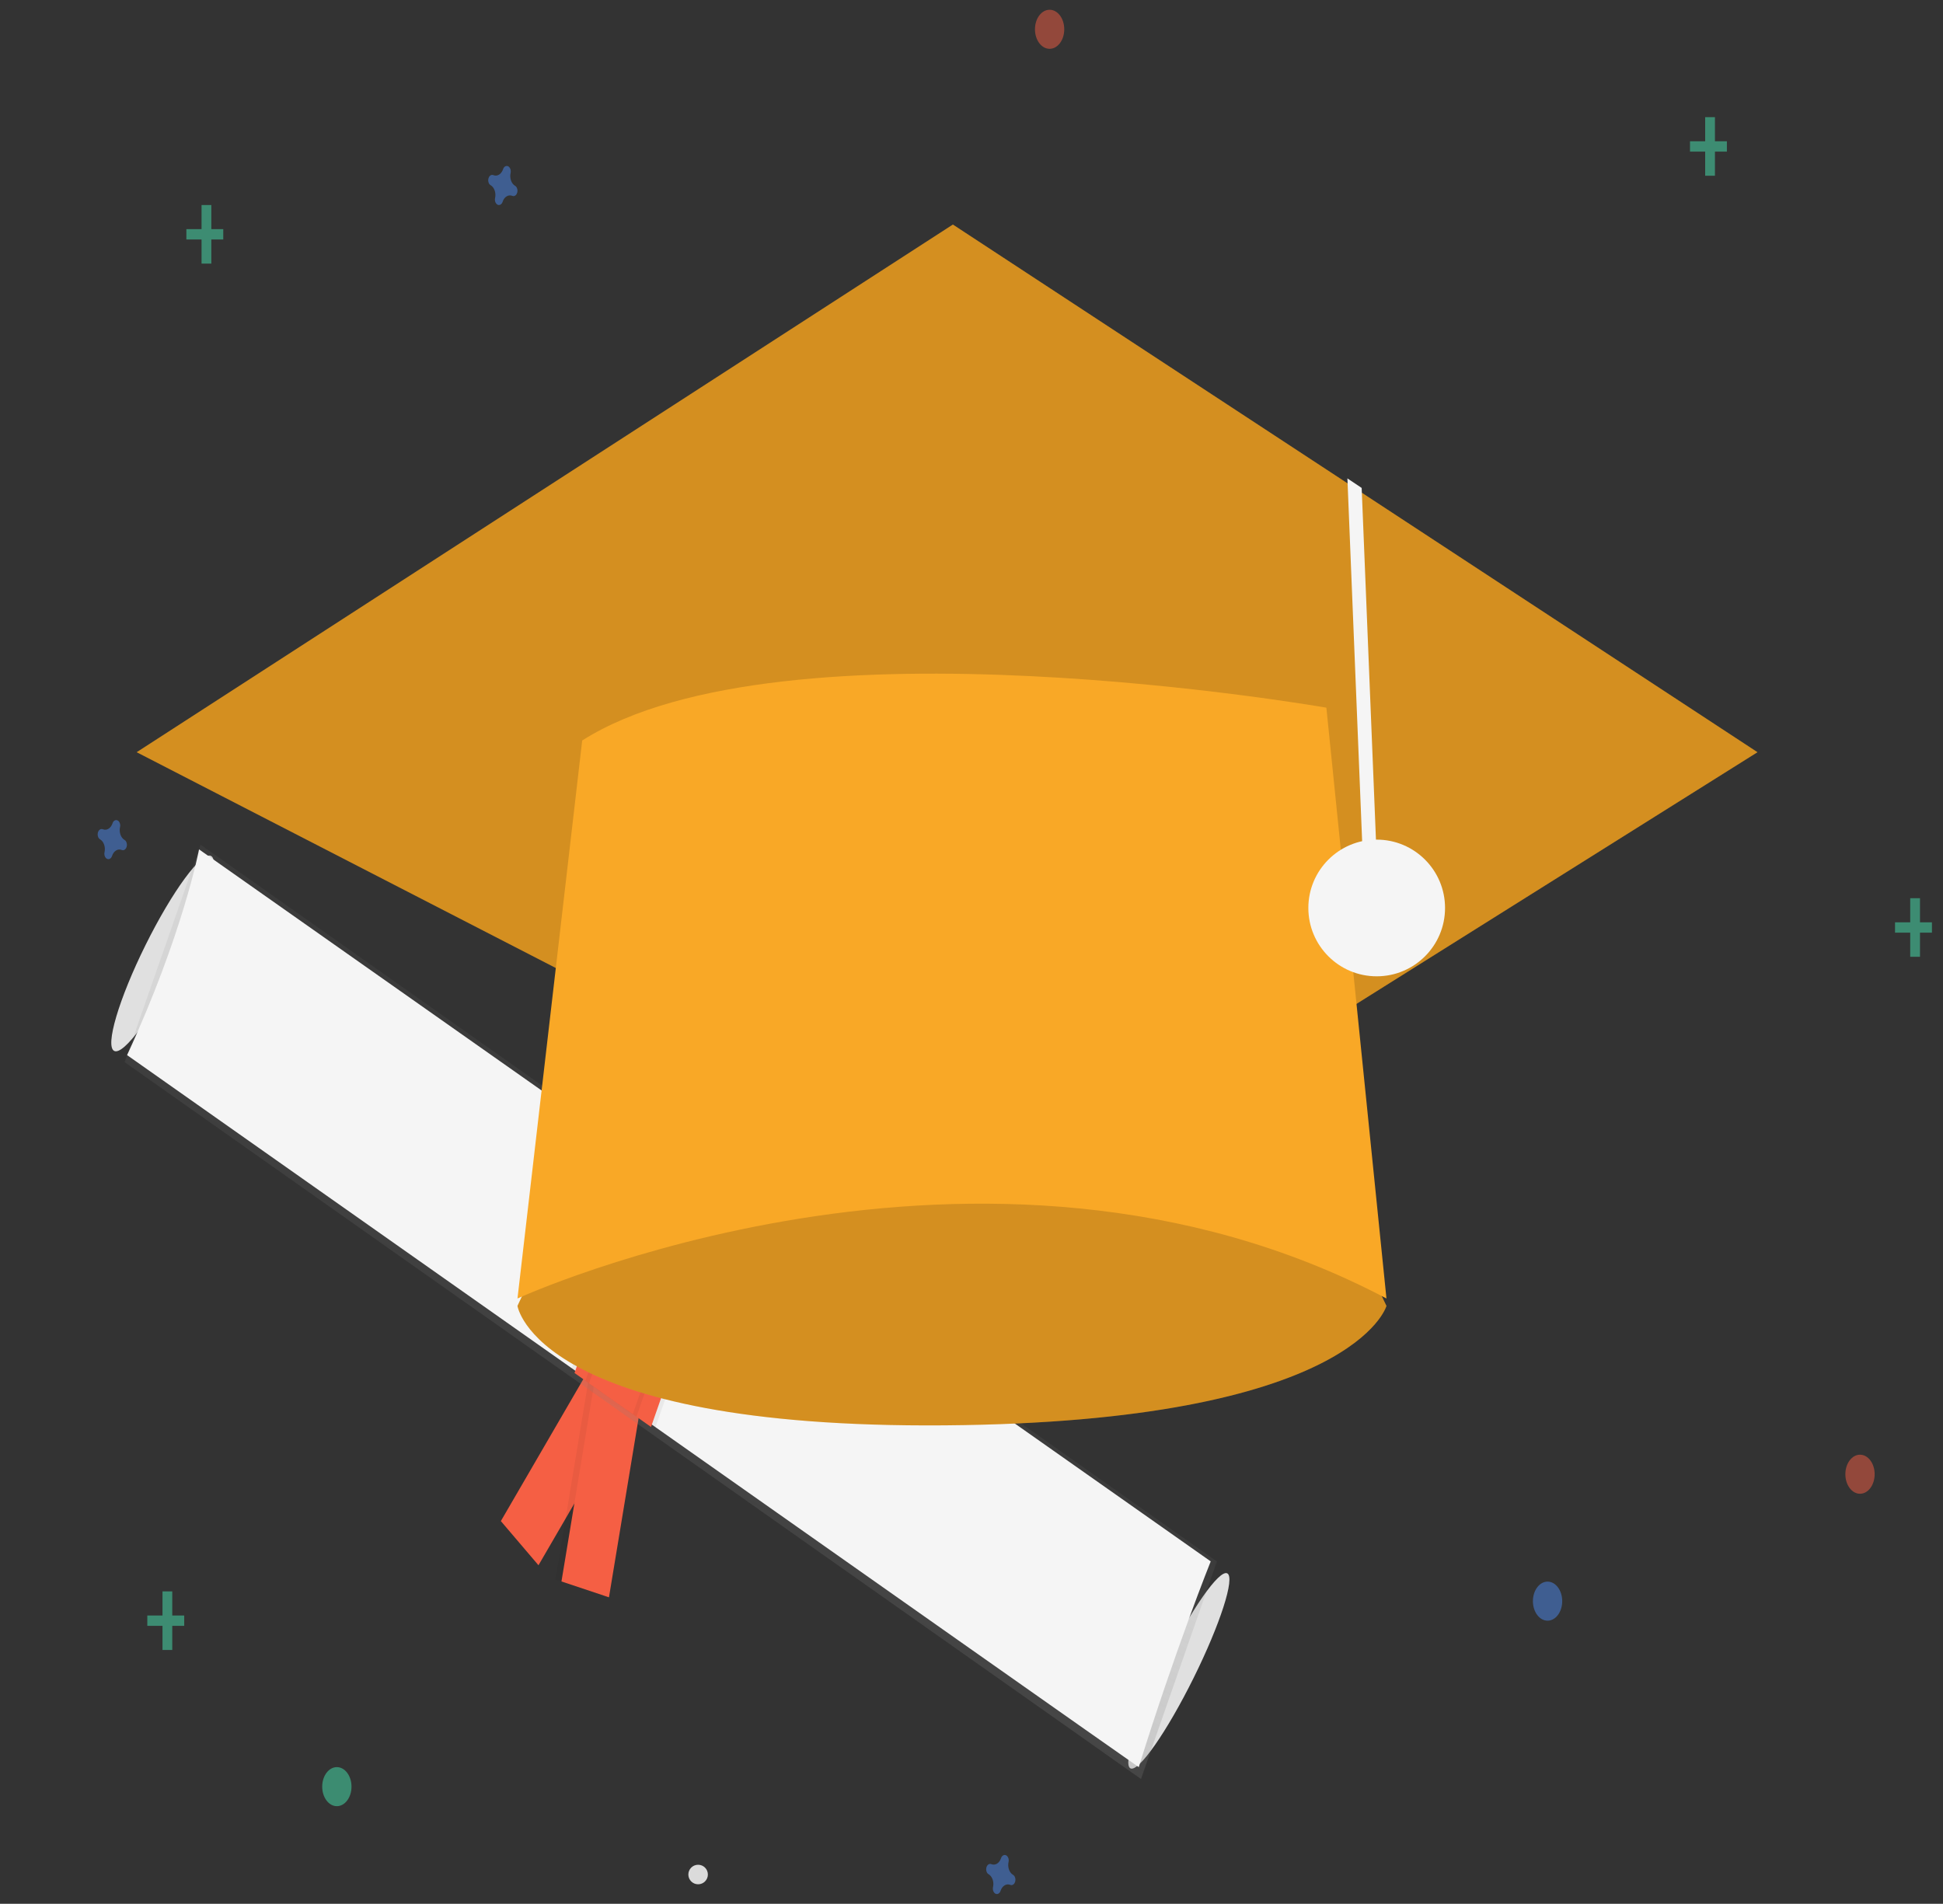 <?xml version="1.0" encoding="UTF-8"?>
<svg width="199px" height="195px" viewBox="0 0 199 195" version="1.1" xmlns="http://www.w3.org/2000/svg" xmlns:xlink="http://www.w3.org/1999/xlink">
    <rect x="0" y="0" width="199" height="195" fill="#333333" stroke="none"/>
    <title>undraw_Graduation_ktn0</title>
    <defs>
        <linearGradient x1="-2.31387508e-13%" y1="50%" x2="100%" y2="50%" id="linearGradient-1">
            <stop stop-color="#808080" stop-opacity="0.25" offset="0%"></stop>
            <stop stop-color="#808080" stop-opacity="0.12" offset="53.514%"></stop>
            <stop stop-color="#808080" stop-opacity="0.1" offset="100%"></stop>
        </linearGradient>
    </defs>
    <g id="页面-1" stroke="none" stroke-width="1" fill="none" fill-rule="evenodd">
        <g id="画板" transform="translate(-1721, 2)" fill-rule="nonzero">
            <g id="undraw_Graduation_ktn0" transform="translate(1721.59, -1.216)">
                <ellipse id="椭圆形" fill="#E0E0E0" transform="translate(16.063, 96.871) rotate(-63.611) translate(-16.063, -96.871) " cx="16.063" cy="96.871" rx="11.15" ry="1.946"></ellipse>
                <ellipse id="椭圆形" fill="#E0E0E0" transform="translate(120.148, 170.357) rotate(-63.611) translate(-120.148, -170.357) " cx="120.148" cy="170.357" rx="11.149" ry="1.674"></ellipse>
                <polygon id="矩形" fill="#F55F44" transform="translate(57.938, 148.146) rotate(39.547) translate(-57.938, -148.146) " points="53.288 137.211 59.14 138.245 62.588 159.082 56.736 158.047"></polygon>
                <polygon id="矩形" fill="#000000" opacity="0.05" transform="translate(60.95, 150.384) rotate(-166.769) translate(-60.95, -150.384) " points="57.294 138.462 63.041 138.99 64.606 162.306 58.858 161.777"></polygon>
                <polygon id="矩形" fill="#F55F44" transform="translate(61.254, 150.485) rotate(-166.769) translate(-61.254, -150.485) " points="57.918 138.593 63.026 139.062 64.591 162.378 59.483 161.909"></polygon>
                <polygon id="矩形" fill="url(#linearGradient-1)" transform="translate(68.11, 133.582) rotate(-63.611) translate(-68.11, -133.582) " points="66.157 72.11 89.568 69.173 70.062 195.055 46.651 197.991"></polygon>
                <path d="M116.04,180.216 C114.012,178.836 10.941,106.242 12.426,107.288 C18.147,94.902 19.797,86.216 19.797,86.216 L123.41,159.143 C123.41,159.143 119.772,168.202 116.04,180.216 Z" id="路径" fill="#F5F5F5"></path>
                <polygon id="矩形" fill="#000000" opacity="0.05" transform="translate(65.871, 132.003) rotate(26.389) translate(-65.871, -132.003) " points="59.284 120.051 69.662 121.659 72.458 143.955 62.081 142.347"></polygon>
                <polygon id="矩形" fill="#F55F44" transform="translate(65.871, 132.003) rotate(26.389) translate(-65.871, -132.003) " points="59.735 120.121 69.21 121.589 72.007 143.885 62.532 142.417"></polygon>
                <polygon id="矩形" fill="#000000" opacity="0.05" transform="translate(65.685, 131.872) rotate(26.389) translate(-65.685, -131.872) " points="61.128 120.234 67.445 121.213 70.241 143.509 63.924 142.53"></polygon>
                <polygon id="矩形" fill="#F55F44" transform="translate(65.685, 131.872) rotate(26.389) translate(-65.685, -131.872) " points="61.579 120.304 66.993 121.143 69.79 143.439 64.376 142.6"></polygon>
                <ellipse id="椭圆形" fill="#DBDBDB" cx="70.91" cy="191.216" rx="1" ry="1"></ellipse>
                <g id="编组" opacity="0.5" transform="translate(14.41, 162.216)" fill="#47E6B1">
                    <rect id="矩形" x="1.643" y="0" width="1" height="6"></rect>
                    <polygon id="矩形" transform="translate(1.977, 3) rotate(90) translate(-1.977, -3) " points="1.447 1.111 2.506 1.111 2.506 4.889 1.447 4.889"></polygon>
                </g>
                <g id="编组" opacity="0.5" transform="translate(193.41, 91.216)" fill="#47E6B1">
                    <rect id="矩形" x="1.643" y="0" width="1" height="6"></rect>
                    <polygon id="矩形" transform="translate(1.977, 3) rotate(90) translate(-1.977, -3) " points="1.447 1.111 2.506 1.111 2.506 4.889 1.447 4.889"></polygon>
                </g>
                <g id="编组" opacity="0.5" transform="translate(18.41, 20.216)" fill="#47E6B1">
                    <rect id="矩形" x="1.643" y="0" width="1" height="6"></rect>
                    <polygon id="矩形" transform="translate(1.977, 3) rotate(90) translate(-1.977, -3) " points="1.447 1.111 2.506 1.111 2.506 4.889 1.447 4.889"></polygon>
                </g>
                <g id="编组" opacity="0.5" transform="translate(172.41, 11.216)" fill="#47E6B1">
                    <rect id="矩形" x="1.643" y="0" width="1" height="6"></rect>
                    <polygon id="矩形" transform="translate(1.977, 3) rotate(90) translate(-1.977, -3) " points="1.447 1.111 2.506 1.111 2.506 4.889 1.447 4.889"></polygon>
                </g>
                <path d="M12.165,85.249 C11.781,85.026 11.584,84.455 11.706,83.922 C11.715,83.882 11.721,83.841 11.724,83.8 L11.724,83.8 C11.735,83.557 11.625,83.334 11.454,83.25 C11.283,83.165 11.091,83.241 10.981,83.435 L10.981,83.435 C10.963,83.468 10.948,83.505 10.936,83.543 C10.769,84.055 10.34,84.318 9.94,84.155 C9.91,84.142 9.88,84.134 9.849,84.131 L9.849,84.131 C9.667,84.116 9.499,84.262 9.436,84.49 C9.373,84.718 9.429,84.974 9.575,85.121 L9.575,85.121 C9.6,85.145 9.627,85.166 9.656,85.182 C10.04,85.405 10.237,85.976 10.115,86.509 C10.106,86.549 10.1,86.59 10.097,86.631 L10.097,86.631 C10.086,86.874 10.196,87.097 10.367,87.181 C10.538,87.266 10.73,87.19 10.839,86.996 L10.839,86.996 C10.858,86.963 10.873,86.926 10.885,86.888 C11.052,86.376 11.48,86.113 11.881,86.276 C11.91,86.289 11.941,86.297 11.972,86.3 L11.972,86.3 C12.154,86.315 12.322,86.169 12.385,85.941 C12.448,85.713 12.392,85.457 12.246,85.31 L12.246,85.31 C12.221,85.286 12.194,85.265 12.165,85.249 Z" id="路径" fill="#4D8AF0" opacity="0.5"></path>
                <path d="M52.165,18.249 C51.781,18.026 51.584,17.455 51.706,16.922 C51.715,16.882 51.721,16.841 51.724,16.8 L51.724,16.8 C51.735,16.557 51.625,16.334 51.454,16.25 C51.283,16.165 51.091,16.241 50.981,16.435 L50.981,16.435 C50.963,16.468 50.948,16.505 50.936,16.543 C50.769,17.055 50.34,17.318 49.94,17.155 C49.91,17.142 49.88,17.134 49.849,17.131 L49.849,17.131 C49.667,17.116 49.499,17.262 49.436,17.49 C49.373,17.718 49.429,17.974 49.575,18.121 L49.575,18.121 C49.6,18.145 49.627,18.166 49.656,18.182 C50.04,18.405 50.237,18.976 50.115,19.509 C50.106,19.549 50.1,19.59 50.097,19.631 L50.097,19.631 C50.086,19.874 50.196,20.097 50.367,20.181 C50.538,20.266 50.73,20.19 50.839,19.996 L50.839,19.996 C50.858,19.963 50.873,19.926 50.885,19.888 C51.052,19.376 51.48,19.113 51.881,19.276 C51.91,19.289 51.941,19.297 51.972,19.3 L51.972,19.3 C52.154,19.315 52.322,19.169 52.385,18.941 C52.448,18.713 52.392,18.457 52.246,18.31 L52.246,18.31 C52.221,18.286 52.194,18.265 52.165,18.249 Z" id="路径" fill="#4D8AF0" opacity="0.5"></path>
                <path d="M103.165,191.249 C102.781,191.026 102.584,190.455 102.706,189.922 C102.715,189.882 102.721,189.841 102.724,189.8 L102.724,189.8 C102.735,189.557 102.625,189.334 102.454,189.25 C102.283,189.165 102.091,189.241 101.981,189.435 L101.981,189.435 C101.963,189.468 101.948,189.505 101.936,189.543 C101.769,190.055 101.34,190.318 100.94,190.155 C100.91,190.142 100.88,190.134 100.849,190.131 L100.849,190.131 C100.667,190.116 100.499,190.262 100.436,190.49 C100.373,190.718 100.429,190.974 100.575,191.121 L100.575,191.121 C100.6,191.145 100.627,191.166 100.656,191.182 C101.04,191.405 101.237,191.976 101.115,192.509 C101.106,192.549 101.1,192.59 101.097,192.631 L101.097,192.631 C101.086,192.874 101.196,193.097 101.367,193.181 C101.538,193.266 101.73,193.19 101.839,192.996 L101.839,192.996 C101.858,192.963 101.873,192.926 101.885,192.888 C102.052,192.376 102.48,192.113 102.881,192.276 C102.91,192.289 102.941,192.297 102.972,192.3 L102.972,192.3 C103.154,192.315 103.322,192.169 103.385,191.941 C103.448,191.713 103.392,191.457 103.246,191.31 L103.246,191.31 C103.221,191.286 103.194,191.265 103.165,191.249 L103.165,191.249 Z" id="路径" fill="#4D8AF0" opacity="0.5"></path>
                <ellipse id="椭圆形" fill="#F55F44" opacity="0.5" cx="189.91" cy="150.216" rx="1.5" ry="2"></ellipse>
                <ellipse id="椭圆形" fill="#4D8AF0" opacity="0.5" cx="157.91" cy="163.216" rx="1.5" ry="2"></ellipse>
                <ellipse id="椭圆形" fill="#47E6B1" opacity="0.5" cx="33.91" cy="182.216" rx="1.5" ry="2"></ellipse>
                <ellipse id="椭圆形" fill="#F55F44" opacity="0.5" cx="106.91" cy="2.216" rx="1.5" ry="2"></ellipse>
                <path d="M58.091,120.741 L52.41,132.975 C52.41,132.975 54.304,145.549 96.2,145.209 C138.097,144.869 141.41,132.975 141.41,132.975 L133.599,116.663 L109.692,93.216 L58.091,120.741 Z" id="路径" fill="#F9A826"></path>
                <path d="M58.091,120.741 L52.41,132.975 C52.41,132.975 54.304,145.549 96.2,145.209 C138.097,144.869 141.41,132.975 141.41,132.975 L133.599,116.663 L109.692,93.216 L58.091,120.741 Z" id="路径" fill="#000000" opacity="0.15"></path>
                <polygon id="路径" fill="#F9A826" points="179.41 76.262 104.604 123.216 13.41 76.262 97.004 22.216 138.039 49.127 139.509 50.094"></polygon>
                <polygon id="路径" fill="#000000" opacity="0.15" points="179.41 76.262 104.604 123.216 13.41 76.262 97.004 22.216 138.039 49.127 139.509 50.094"></polygon>
                <polygon id="路径" fill="#F5F5F5" points="140.41 87.092 138.994 87.216 137.41 48.216 138.871 49.194"></polygon>
                <path d="M59.038,75.063 L52.41,132.216 C52.41,132.216 99.988,110.363 141.41,132.216 L135.256,71.701 C135.256,71.701 79.631,61.952 59.038,75.063 Z" id="路径" fill="#F9A826"></path>
                <circle id="椭圆形" fill="#F5F5F5" cx="140.41" cy="92.216" r="7"></circle>
            </g>
        </g>
    </g>
</svg>